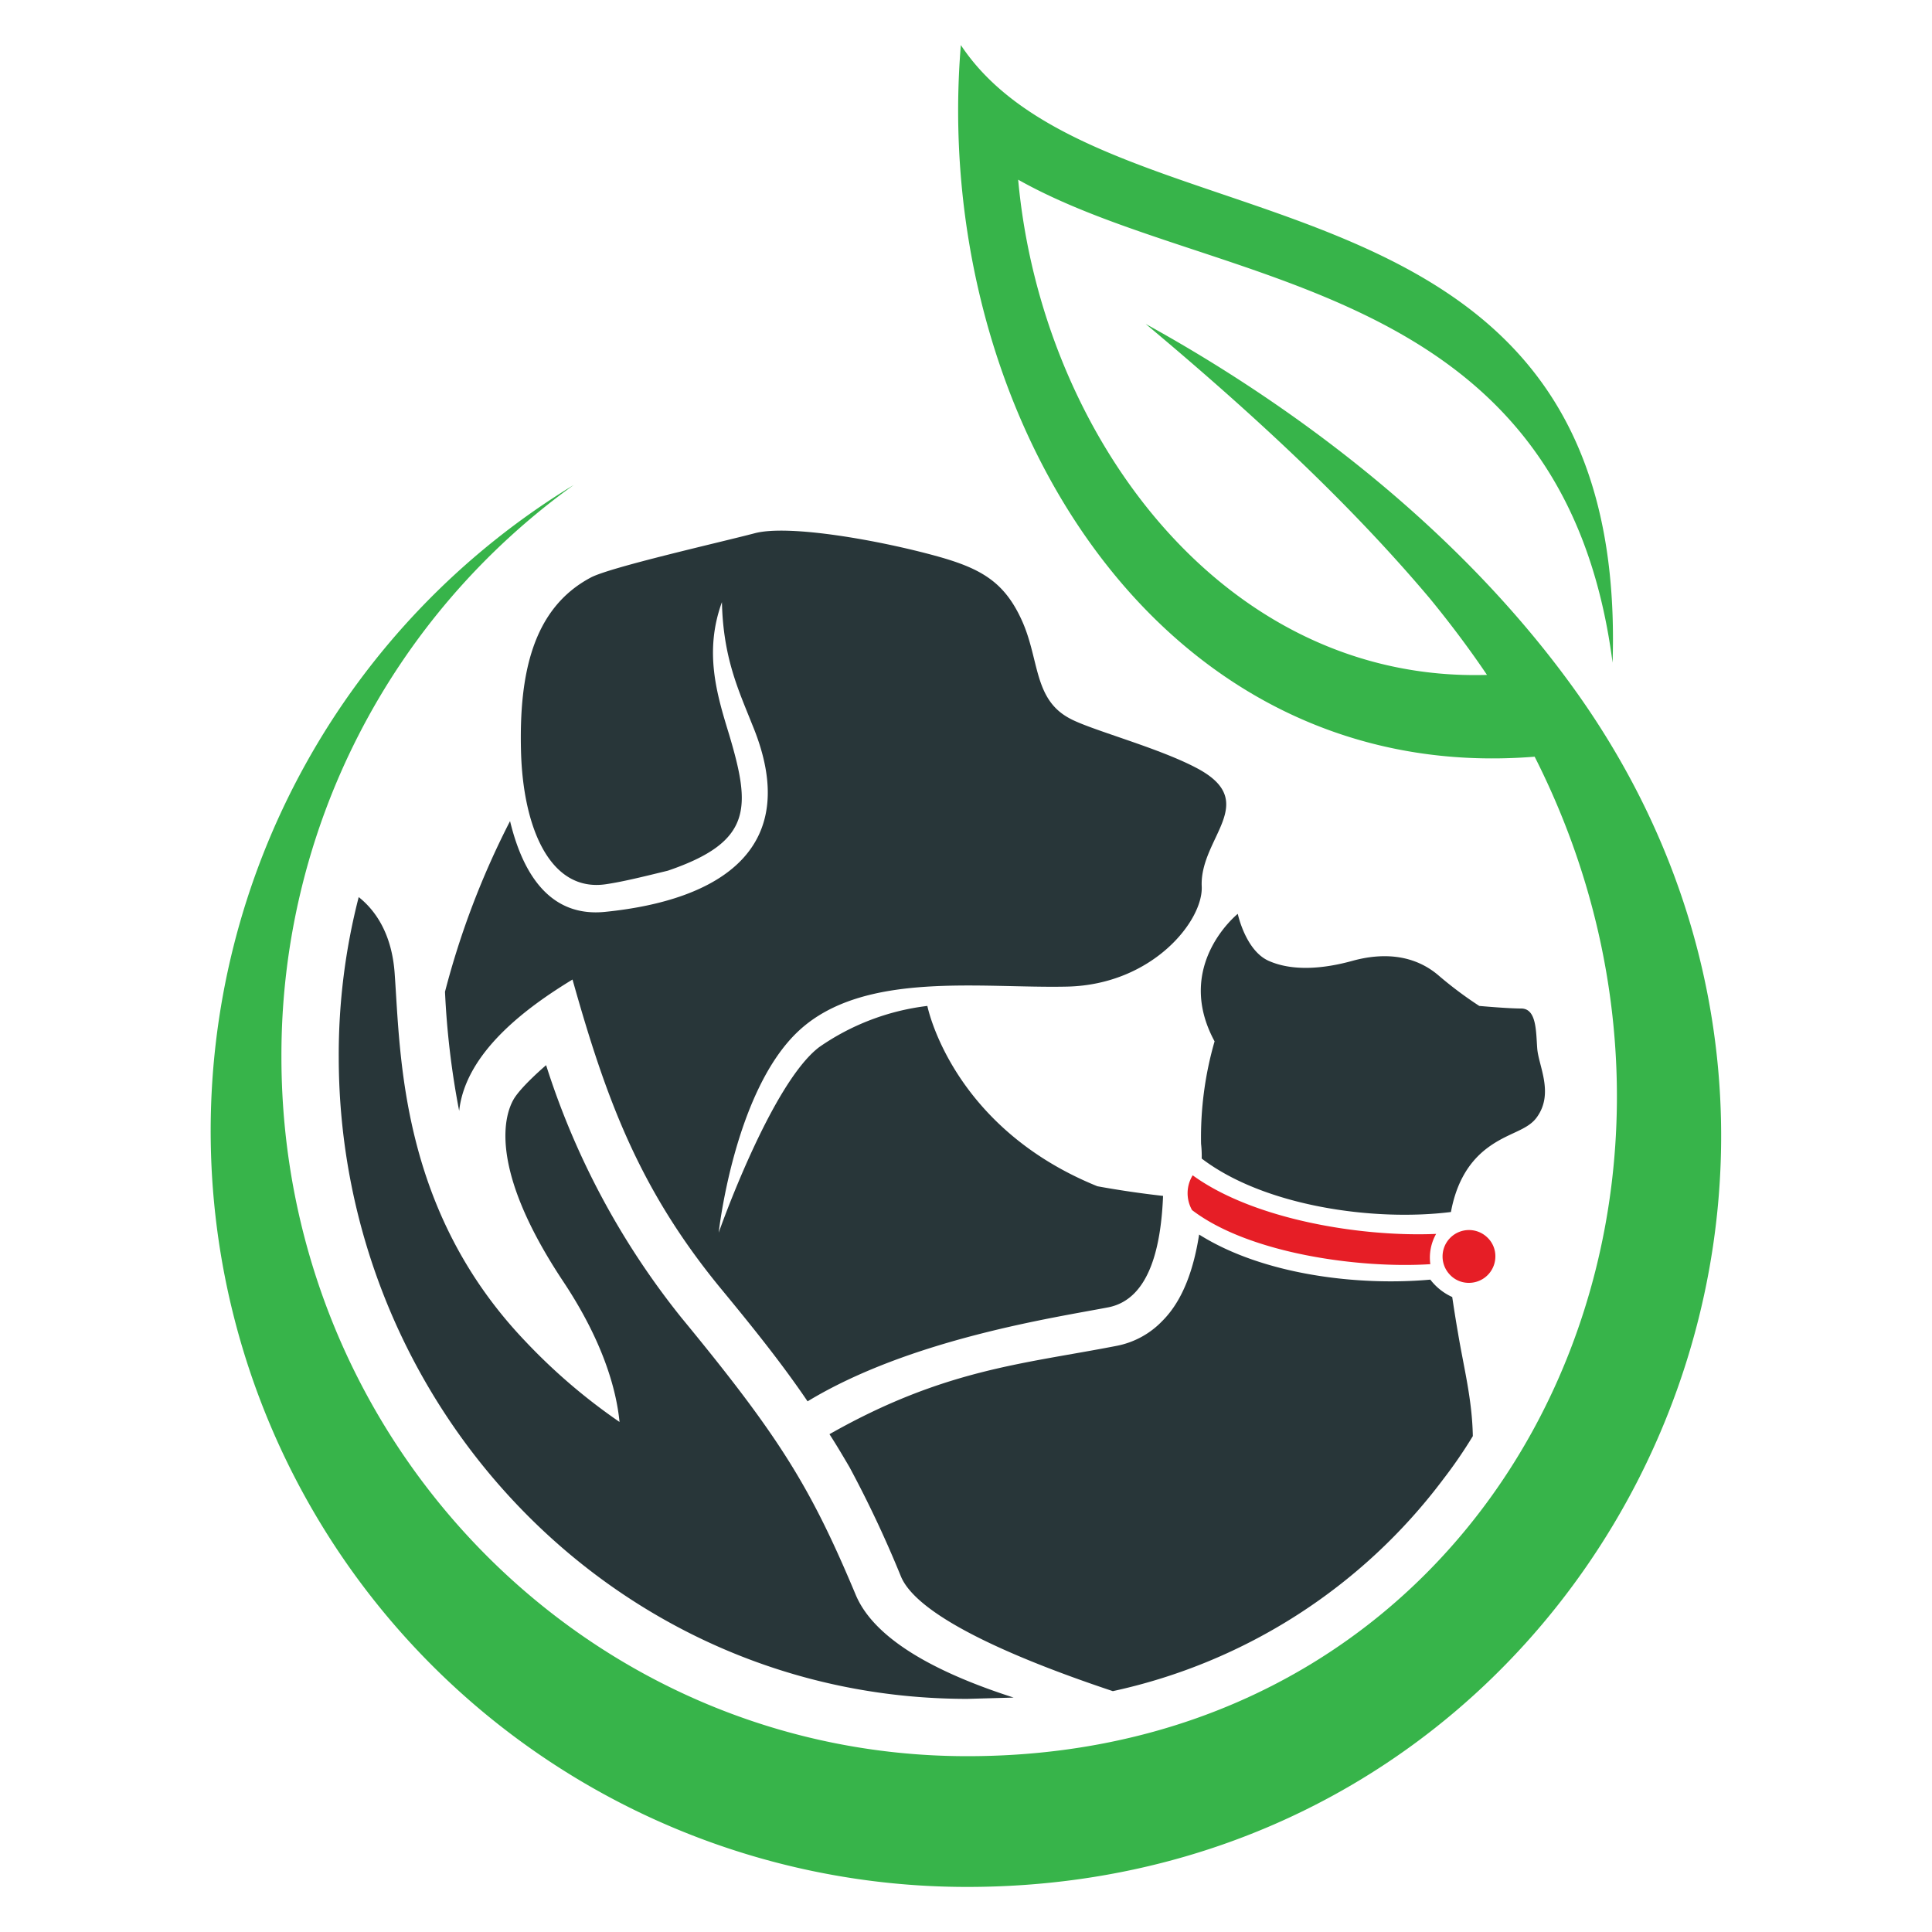 <svg id="Layer_1" data-name="Layer 1" xmlns="http://www.w3.org/2000/svg" viewBox="0 0 300 300">
  <defs>
    <style>
      .cls-1 {
        fill: #e61e26;
      }

      .cls-1, .cls-2, .cls-3 {
        fill-rule: evenodd;
      }

      .cls-2 {
        fill: #283639;
      }

      .cls-3 {
        fill: #37b44a;
      }
    </style>
  </defs>
  <title>1-21</title>
  <g>
    <path class="cls-1" d="M231,192.2a4.1,4.1,0,0,0-2.9-1.2,4.1,4.1,0,0,0-4.1,4.1,4.1,4.1,0,0,0,1.2,2.9,4,4,0,0,0,2.9,1.2,4.1,4.1,0,0,0,4.1-4.1A4,4,0,0,0,231,192.2Zm-45.9-4.3c8.9,6.8,26.1,9.1,37,8.4a7.5,7.5,0,0,1,.9-4.7c-11.6.5-28.3-2.2-37.8-9.1a5.3,5.3,0,0,0-.1,5.4Z"/>
    <path class="cls-2" d="M236.2,156.6c-2.1,0-6.5-.4-6.5-.4a59.8,59.8,0,0,1-6.4-4.8c-3.8-3.2-8.6-3.5-13.3-2.2s-9.4,1.6-13,0-4.8-7.3-4.8-7.3-10,8-3.6,19.8a53.7,53.7,0,0,0-2.1,15.9,16.9,16.9,0,0,1,.1,2.3c9.7,7.4,26.7,9.8,38.7,8.3.7-3.8,2.3-7.4,5.6-9.9s6.3-2.7,7.8-4.9c2.6-3.7.2-7.9,0-10.6s-.1-6.2-2.5-6.2Zm-49.6-19c.3,5.3-7.6,15.3-20.9,15.6s-31.5-2.5-41.6,6.8-12.5,31.4-12.5,31.4,8.1-23.1,15.6-28.8a37.1,37.1,0,0,1,16.8-6.4s3.7,18.8,26.4,28q4.9.9,10.2,1.5c-.3,7.4-1.9,16-8.5,17.3-8.3,1.6-30.7,4.9-46.7,14.6-4.2-6.2-9-12.1-13.7-17.8-12.5-15.3-17.6-29.2-22.8-47.7-6.9,4.2-16.6,11.2-17.6,20.4A127.9,127.9,0,0,1,69.1,154a128.3,128.3,0,0,1,10.1-26.5c2.1,8.7,6.5,14.9,14.7,14.1,18-1.8,30.9-9.9,22.9-29.1-2.1-5.3-4.5-10.3-4.7-19-2.8,7.7-.8,14.3,1.1,20.5,3.4,11.4,3.7,16.7-9.5,21.2-3.7.9-6.9,1.7-9.6,2.1-8.7,1.3-12.9-8.8-13.2-20.7s1.8-22.1,10.8-26.9c2.9-1.6,20.2-5.5,25.5-6.9s19.4,1.1,28.4,3.6c6.8,1.9,10.4,4,13.1,10s1.8,12.1,7.3,15.1c3.2,1.8,13.6,4.5,19.7,7.7,10.2,5.3.6,10.8.9,18.4Zm-.4,54.1c-.8,5.1-2.4,10.1-5.7,13.4a13.3,13.3,0,0,1-7.2,3.9c-14.4,2.8-26.7,3.6-44.5,13.7,1.1,1.7,2.1,3.4,3.1,5.1a175.6,175.6,0,0,1,8,17c2.8,6.7,20,13.5,32.9,17.8a87.2,87.2,0,0,0,51.3-32.9,72.5,72.5,0,0,0,4.6-6.7c-.1-5.7-1.4-10.6-2.3-16-.3-1.7-.6-3.6-.9-5.6a8.9,8.9,0,0,1-3.4-2.7c-11.1,1-25.9-.7-35.9-7ZM55.7,139.3a98,98,0,0,0-3.1,24.8c0,54.2,42.9,99.7,97.6,99.7l7.2-.2c-10.9-3.5-21.4-8.6-24.5-15.9-7-16.7-11.7-24.4-27.1-43.1a121.2,121.2,0,0,1-21-39.2s-4,3.4-5.1,5.4-4.3,10,7.7,28.1c6.2,9.3,8.3,16.8,8.8,21.9a90.5,90.5,0,0,1-14.6-12.5C62.2,188,62.2,164.1,61.3,151.4c-.4-6.6-3.2-10.2-5.6-12.1Z"/>
    <path class="cls-3" d="M245.3,108.2c-18.3-26-44.7-45.4-67.4-57.9,16,13.4,31.2,27.3,44.1,42.6,3.2,3.9,6.2,7.9,8.9,11.9-41,1.2-69.2-37.3-72.8-76.9,30.5,17.2,84.5,14.9,92.3,75C253,22.2,171.4,40.5,149.2,7h0c-4.7,56.7,30.4,115.2,89.1,110.5,35.4,69.9-5.6,155.2-88.1,155.2-58.8,0-106.5-48.6-106.5-108.6A109,109,0,0,1,89.1,75.3,117.4,117.4,0,0,0,150.2,293h0C246.1,293,300.2,186.4,245.3,108.2Z"/>
  </g>
</svg>
